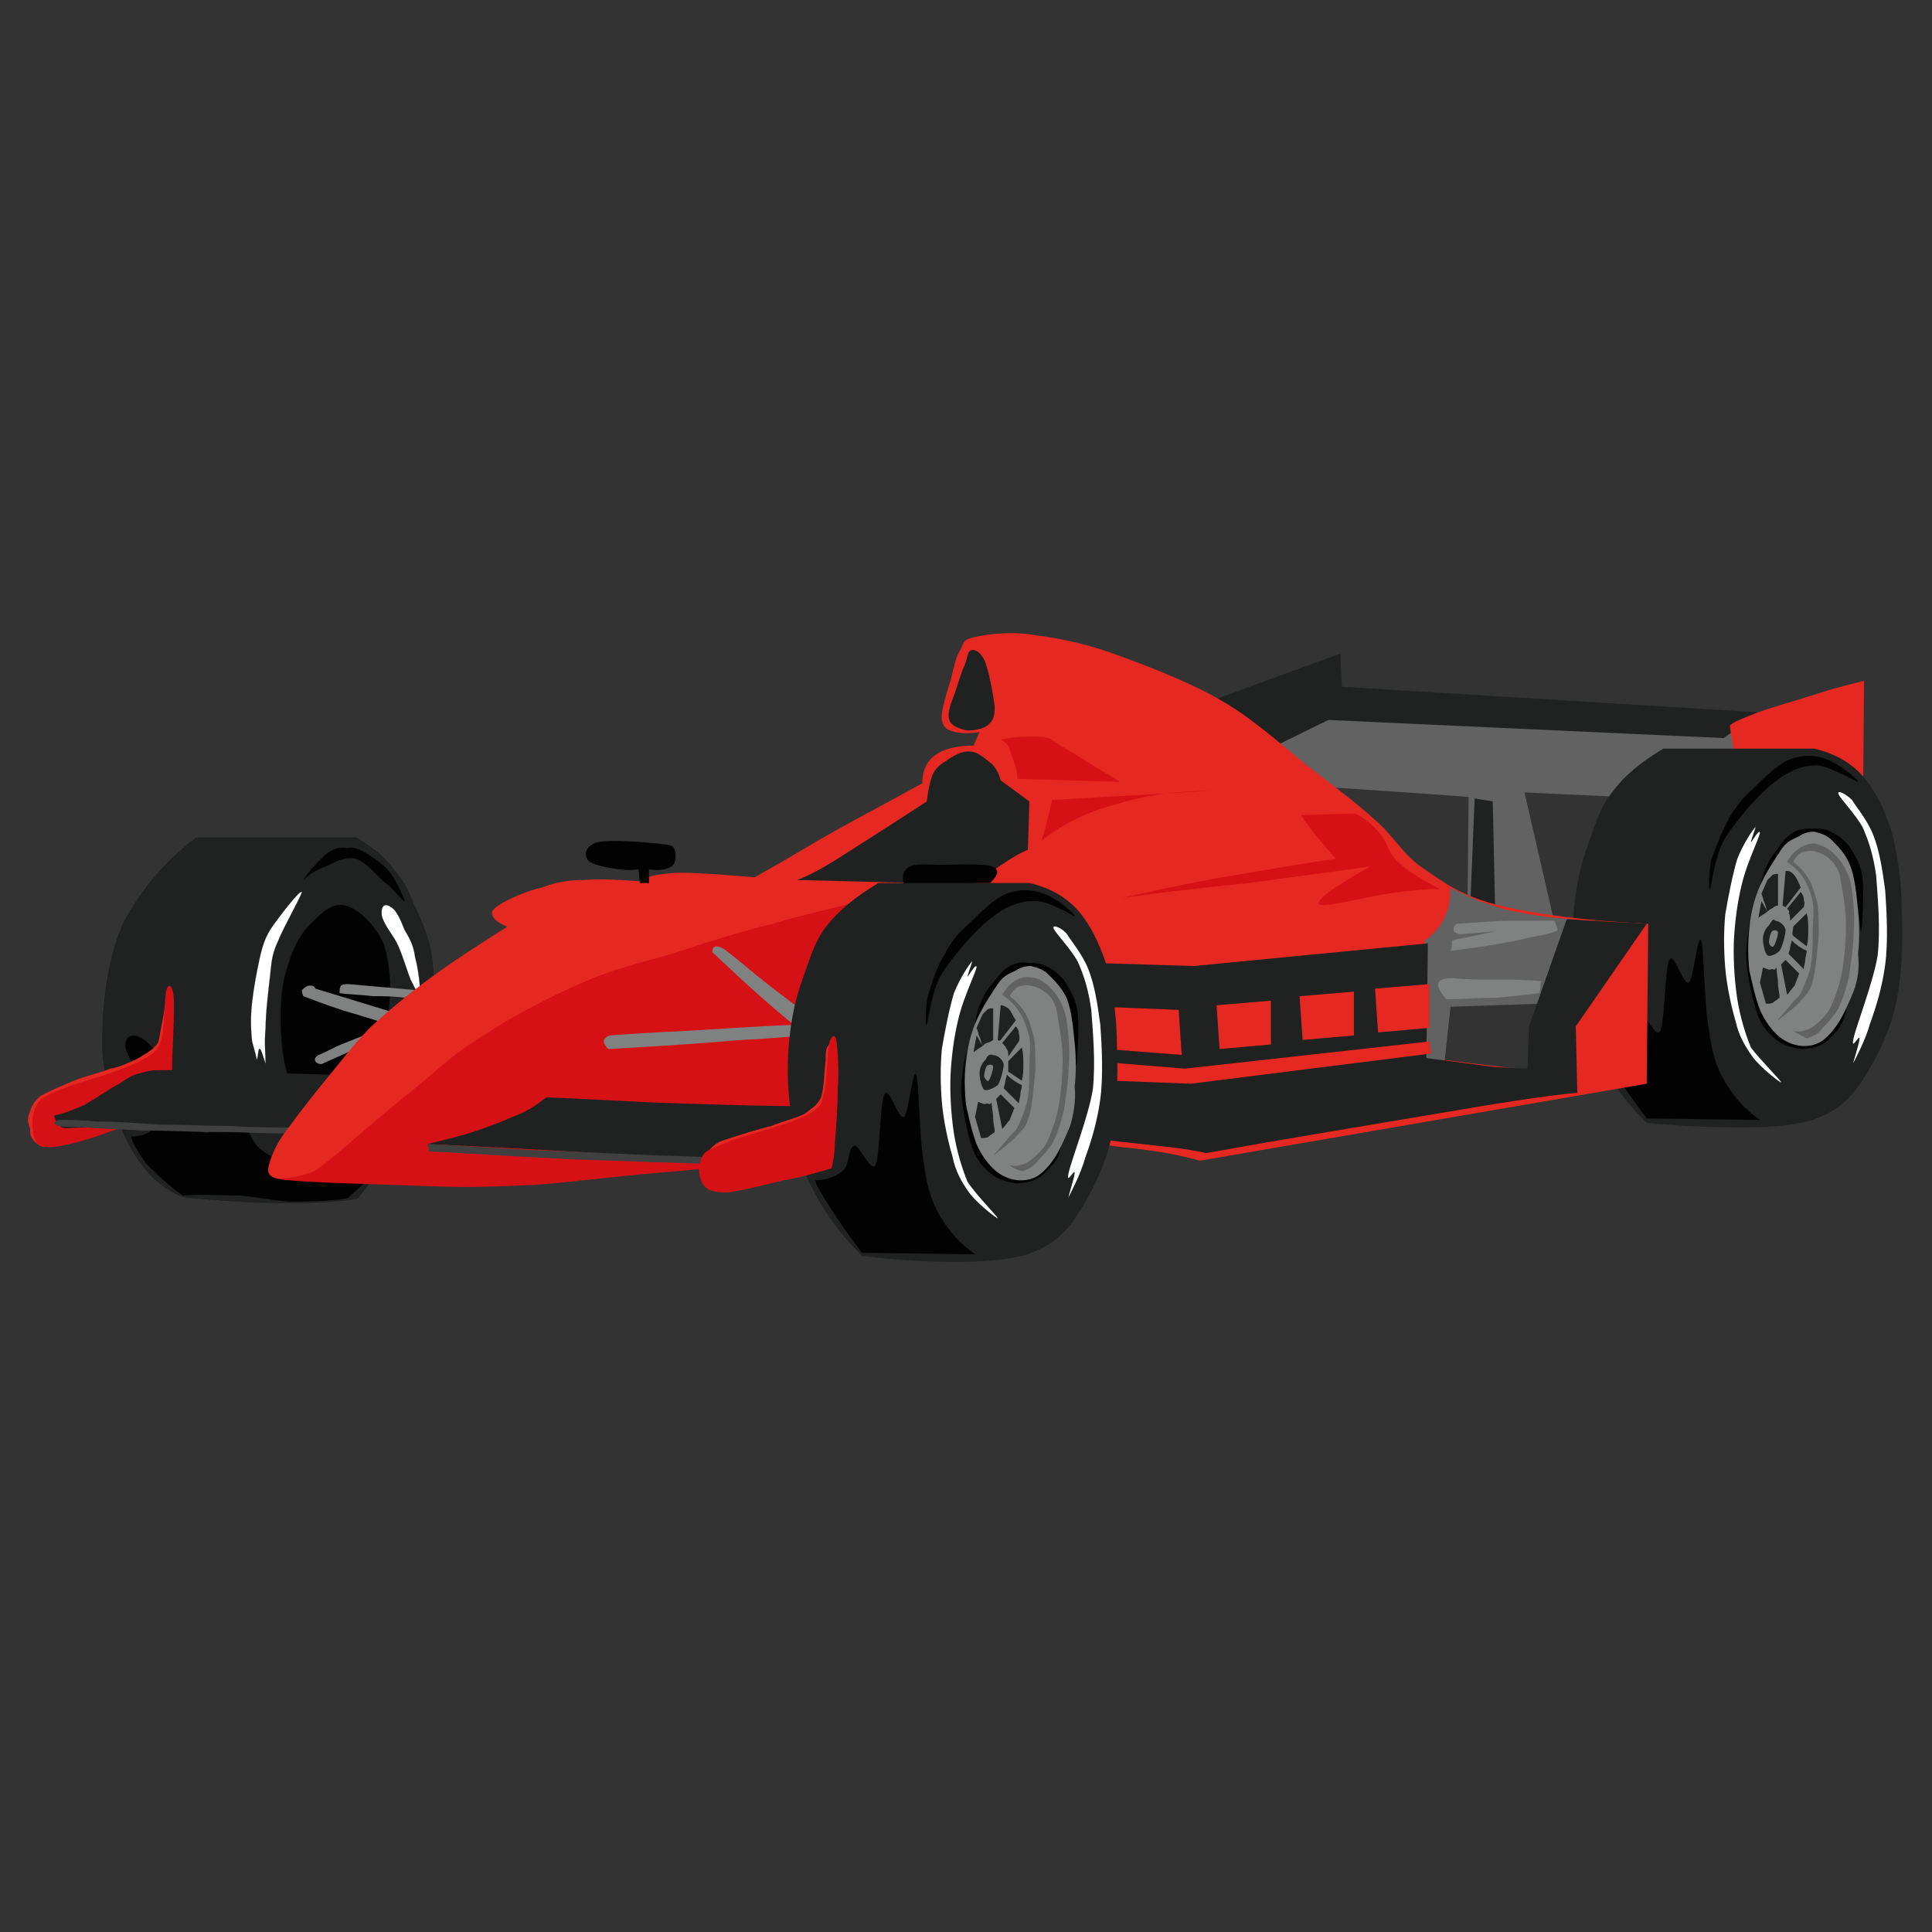 <?xml version="1.0" encoding="utf-8"?>
<!-- Generator: Adobe Illustrator 27.9.0, SVG Export Plug-In . SVG Version: 6.00 Build 0)  -->
<svg version="1.1" id="Capa_1" xmlns="http://www.w3.org/2000/svg" xmlns:xlink="http://www.w3.org/1999/xlink" x="0px" y="0px"
	 viewBox="0 0 128 128" style="enable-background:new 0 0 128 128;" xml:space="preserve">
<rect x="0" y="0" width="128" height="128" fill="#333333" stroke="none"/>
<style type="text/css">
	.st0{fill-rule:evenodd;clip-rule:evenodd;fill:#202121;stroke:#020203;stroke-width:8.711999e-03;stroke-miterlimit:10;}
	.st1{fill-rule:evenodd;clip-rule:evenodd;fill:#FFFFFF;stroke:#020203;stroke-width:8.711999e-03;stroke-miterlimit:10;}
	.st2{fill-rule:evenodd;clip-rule:evenodd;fill:#020203;stroke:#020203;stroke-width:8.711999e-03;stroke-miterlimit:10;}
	.st3{fill-rule:evenodd;clip-rule:evenodd;fill:#808181;}
	.st4{fill-rule:evenodd;clip-rule:evenodd;fill:#E52922;}
	.st5{fill-rule:evenodd;clip-rule:evenodd;fill:#D51116;}
	.st6{fill-rule:evenodd;clip-rule:evenodd;fill:#202121;}
	.st7{fill-rule:evenodd;clip-rule:evenodd;fill:#404040;}
	.st8{fill-rule:evenodd;clip-rule:evenodd;fill:#626262;}
	.st9{fill-rule:evenodd;clip-rule:evenodd;fill:#FFFFFF;}
	.st10{fill-rule:evenodd;clip-rule:evenodd;fill:#020203;}
	.st11{fill-rule:evenodd;clip-rule:evenodd;fill:#E52922;stroke:#020203;stroke-width:8.711999e-03;stroke-miterlimit:10;}
</style>
<g>
	<path class="st0" d="M13,55.5h10.6c1,0.6,1.8,1.2,2.4,2c0.6,0.7,1,1.3,1.4,2.4c0.5,1.1,1.2,2.4,1.3,4.4c0.1,2-0.1,5.1-0.9,7.7
		c-0.8,2.5-2.2,5-4.1,7.4c-1.1,0.2-2.5,0.3-4.5,0.3c-2,0-4.3-0.1-7.1-0.4c-1-0.4-1.9-1.1-2.6-2c-0.7-0.9-1.3-2-1.8-3.5
		c-0.5-1.5-1-3.2-0.9-5.3c0-2.2,0.4-5.2,1.4-7.4C9.4,58.9,10.9,57.1,13,55.5L13,55.5z"/>
	<path class="st1" d="M16.7,69c-0.1-0.9-0.1-1.7,0-2.6c0.1-0.9,0.3-2,0.5-2.9c0.2-0.9,0.4-1.5,0.9-2.2c0.5-0.7,1.8-2.4,1.9-2.2
		c0,0.2-1.2,2.3-1.6,3.3c-0.4,0.9-0.4,1.3-0.5,2.2c-0.1,0.9-0.3,2.5-0.3,3.5c-0.1,1,0,1.8,0,2.4c-0.2-0.6-0.3-1-0.4-1
		c-0.1-0.1-0.1,0.7-0.2,0.7C17,70.1,16.9,69.7,16.7,69L16.7,69z"/>
	<path class="st1" d="M25.9,60.1c0.4,0.2,0.7,1,0.9,1.5c0.3,0.5,0.6,1,0.7,1.8c0.2,0.7,0.4,2.2,0.3,2.5c0,0.2-0.3-0.4-0.6-1
		c-0.2-0.5-0.5-1.5-0.8-2.2c-0.3-0.7-0.9-1.3-1.1-2C25.2,60,25.5,59.8,25.9,60.1L25.9,60.1z"/>
	<path class="st2" d="M20.7,61.1c-0.7,0.6-1.3,1.7-1.6,2.8c-0.4,1.1-0.5,2.2-0.5,3.5c0,1.3,0.1,2.8,0.5,3.9c0.4,1.1,0.9,2.1,1.7,2.3
		c0.8,0.2,2.1,0.2,2.9-0.9c0.8-1.1,1.7-3.8,2-5.5c0.3-1.7,0.1-3.5-0.3-4.7c-0.5-1.2-1.7-2.3-2.5-2.5C22,59.8,21.4,60.4,20.7,61.1
		L20.7,61.1z"/>
	<path class="st2" d="M8.7,75.3c0.1,0.5,0.5,1.1,1,1.8c0.6,0.6,1.3,1.3,2.4,2.1c1.4-0.1,2.6,0,3.8,0c1.1,0.1,2,0.3,3.2,0.4
		c1.2,0,2.5,0,3.9-0.2c1.3-1.1,2-1.9,2.2-2.5c0.2-0.7-0.1-1.2-0.9-1.2c-0.8,0.1-2.7,1.4-3.9,1.5c-1.2,0.1-2.3-0.4-3.2-1.1
		c-0.9-0.8-1.4-3.4-2-3.6c-0.6-0.2-0.8,3-1.7,2.5c-0.9-0.6-2.7-4.9-3.6-5.8c-0.9-0.9-1.6-0.7-1.6,0.1c0.1,0.8,1.9,3.5,2,4.5
		C10.5,74.7,9.9,75.3,8.7,75.3L8.7,75.3z"/>
	<path class="st2" d="M20.1,58.3c0.4-0.4,0.9-0.7,1.5-0.9c0.6-0.3,1.3-0.7,2-0.5c0.7,0.2,1.6,1.4,2.2,1.8c0.5,0.5,1,1.1,1,1
		c0-0.1-0.5-1.3-0.9-1.8c-0.4-0.6-1.2-1.1-1.7-1.4c-0.5-0.3-0.9-0.4-1.2-0.3c-0.4-0.1-0.9,0-1.4,0.4C21.3,56.9,20.7,57.4,20.1,58.3
		L20.1,58.3z"/>
	<path class="st3" d="M26.3,68c-0.8-0.2-1.7-0.5-2.7-0.8c-1.1-0.3-2.2-0.7-3.5-1.2c-0.1-0.2-0.1-0.3-0.1-0.4
		c0.1-0.1,0.3-0.3,0.5-0.3c0.2,0,0.3,0,0.4,0.2l5.9,1.8C26.7,67.5,26.5,67.7,26.3,68L26.3,68z"/>
	<path class="st3" d="M26.8,66.1c-0.7-0.1-1.4-0.1-2.1-0.1c-0.7-0.1-1.5-0.1-2.2-0.2c0-0.2,0-0.4,0.1-0.5c0.1-0.1,0.3-0.1,0.5-0.1
		l4.5,0.4C27.4,65.8,27.1,65.9,26.8,66.1L26.8,66.1z"/>
	<path class="st3" d="M24.1,68.6c-0.5,0.2-1,0.4-1.5,0.6c-0.5,0.2-1,0.5-1.5,0.7c-0.2,0.1-0.3,0.3-0.2,0.4c0,0.1,0.2,0.2,0.4,0.2
		l2.9-1.3C24.2,69,24.1,68.8,24.1,68.6L24.1,68.6z"/>
	<path class="st4" d="M2.9,76c-0.3-0.1-0.6-0.3-0.7-0.5C2,75.3,2,75.1,2,74.8c-0.1-0.3-0.2-0.5-0.1-0.9c0.1-0.3,0.2-0.7,0.5-1
		c0.2-0.3,0.5-0.4,0.9-0.6c0.4-0.2,0.9-0.4,1.6-0.7c0.7-0.3,1.7-0.5,2.4-0.8C8,70.7,8.5,70.4,9,70.2c0.5-0.3,0.9-0.5,1.2-0.8
		c0.3-0.3,0.3-0.3,0.4-0.9c0.1-0.6,0.3-1.4,0.4-2.6l-0.2,3.9L5.7,73C4.8,74,3.9,75,2.9,76L2.9,76z"/>
	<path class="st5" d="M11.3,73.2c0,0,0.1-1.1,0.1-2.3c0-1.2,0.2-4.1,0.1-4.9c-0.1-0.9-0.4-0.8-0.5-0.3c-0.1,0.5-0.1,2.4-0.3,3.1
		c-0.2,0.7-0.3,0.8-0.9,1.2c-0.6,0.4-1.7,0.8-2.5,1.1c-0.9,0.3-2,0.6-2.8,0.9c-0.8,0.3-1.7,0.6-2,1.1c-0.4,0.5-0.4,1.5-0.3,2
		c0.1,0.5,0.2,0.9,1.1,0.9c0.8,0,2.6-0.5,3.9-1C8.5,74.6,11.3,73.2,11.3,73.2L11.3,73.2z"/>
	<path class="st6" d="M3.6,73.9c0.6-0.1,1.3-0.4,2-0.7c0.7-0.4,1.7-1.1,2.3-1.4c0.6-0.4,0.9-0.6,1.4-0.7c0.4-0.1,0.5-0.2,1.4-0.2
		c0.8,0,2.2,0,3.4,0c1.3,0,2.5,0.1,4,0.2c1.4,0,2.8,0.1,4.3,0.1l-3.3,3.8c-1.6,0-3.3,0-5.2,0c-1.9-0.1-4.5-0.2-5.9-0.2
		c-1.4-0.1-2-0.1-2.6-0.1s-1.1,0.1-1.3,0C3.8,74.4,3.6,74.2,3.6,73.9L3.6,73.9z"/>
	<path class="st7" d="M19.4,74.7c-1.2,0-2.6,0-4.1-0.1c-1.5,0-3.3-0.1-4.8-0.1c-1.5-0.1-3-0.2-4.1-0.2c-1.1-0.1-1.7-0.1-2.1-0.1
		c-0.5,0-0.5,0-0.6,0.1c-0.1,0-0.2,0.2,0.2,0.3c0.3,0.1,0.9,0,1.9,0.1c1,0.1,2.2,0.1,3.7,0.2c1.5,0,3.4,0.1,5,0.1
		c1.6,0,3.1,0.1,4.6,0.1C19.2,75,19.3,74.9,19.4,74.7L19.4,74.7z"/>
	<path class="st5" d="M57.5,59.4l-1.9,17.3c-4.7,0.4-8.7,0.7-12,1c-3.4,0.3-5.6,0.6-8.1,0.8c-2.5,0.1-4.2,0.2-6.7,0.1
		c-2.5-0.1-6.4-0.2-8.2-0.3c-1.8-0.1-2.5-0.2-2.3-0.3c2.9-3,6.2-5.7,10-8.2c3.8-2.5,8.5-5,12.8-6.6c4.3-1.7,10-2.6,12.8-3.3
		C56.5,59.3,57.7,59.1,57.5,59.4L57.5,59.4z"/>
	<path class="st4" d="M62.1,58.5c-1.9,0.4-3.7,0.8-5.5,1.3c-1.9,0.5-3.4,0.8-5.4,1.4c-2.1,0.5-4.6,1.3-6.7,2c-2.1,0.6-3.9,1-5.9,1.9
		c-2.1,0.9-4.6,2.2-6.4,3.4c-1.9,1.1-3,2.2-4.7,3.6c-1.8,1.4-4.4,3.7-5.6,4.7c-1.2,0.9-1,0.8-1.7,1c-0.6,0.2-1.7,0.4-2.1,0.2
		c-0.4-0.2-0.4-0.5-0.2-1.1c0.2-0.6,0.5-1.3,1.3-2.3c0.7-1,2-2.6,2.9-3.7c0.9-1.1,1.5-1.9,2.5-2.9c1.1-1,2.4-2.1,3.9-3.2
		c1.5-1.1,3.2-2.2,5.1-3.4c-0.7-0.3-1-0.6-1-0.9c0-0.3,0.4-0.5,0.9-0.8c0.6-0.3,1.5-0.7,2.4-0.9c0.8-0.3,1.6-0.5,2.8-0.5
		c1.1-0.1,2.4,0,3.9,0.1c0.2-0.3,0.6-0.4,1.4-0.5c0.7-0.1,1.4-0.1,3.1,0c1.7,0.1,4.5,0.4,7.1,0.5C56.4,58.5,59.1,58.5,62.1,58.5
		L62.1,58.5z"/>
	<path class="st3" d="M47.2,63.1c0.9,0.8,1.7,1.6,2.6,2.4c0.9,0.8,1.8,1.6,2.8,2.4c-2.8,0.1-5.2,0.3-7.2,0.4c-2.1,0.1-3.7,0.2-5,0.3
		c-0.3,0.1-0.4,0.3-0.4,0.4c0,0.1,0.1,0.3,0.3,0.5c3.7-0.2,6.5-0.4,8.8-0.6c2.3-0.1,3.8-0.3,4.6-0.3l0.2-1.1
		c-1.2-0.9-2.3-1.7-3.3-2.5c-1-0.8-1.8-1.5-2.6-2.1c-0.3-0.2-0.5-0.2-0.6-0.2C47.2,62.8,47.2,62.9,47.2,63.1L47.2,63.1z"/>
	<path class="st8" d="M75.8,48.2l12.8-4.8l0.1,2.3l27.6,1.7l7.1-2.1l-0.1,10.9c-0.2-1.4-0.6-2.5-1.2-3.4c-0.6-0.9-1.1-1.5-2.4-1.9
		c-1.3-0.4-3-0.5-5.2-0.4l-7.1,2.3l-6.4-0.3l2.3,10l-6.1-0.1l0.1-9.6c-3.9-0.3-7.2-0.5-10.1-0.7c-2.9-0.2-5.2-0.3-7.1-0.3
		C78.7,50.6,77.3,49.4,75.8,48.2L75.8,48.2z"/>
	<path class="st6" d="M88.8,43.3l0.1,2.2l27.7,1.7l-2.4,1.7L88,47.7l-6.3,3.1l-4.1-3.4L88.8,43.3L88.8,43.3z"/>
	<path class="st6" d="M99.1,62.3l-0.2-9.2l-1.2-0.2l-0.4,9.8L99.1,62.3L99.1,62.3z"/>
	<path class="st4" d="M115,50.5l-0.4-2.4c0.1-0.2,0.6-0.4,1.6-0.8c1-0.4,3.2-1,4.4-1.4c1.2-0.4,2.2-0.6,2.9-0.8l-0.1,11.4
		c-0.3-0.7-0.5-1.4-0.9-2.1c-0.3-0.7-0.7-1.5-1.2-2.1c-0.6-0.6-1.2-1-2.3-1.4C118.1,50.6,116.7,50.5,115,50.5L115,50.5z"/>
	<path class="st6" d="M110.2,49.6h10c1.3,0.3,2.4,0.9,3.2,1.8c0.8,0.9,1.4,2.1,1.9,3.6c0.4,1.5,0.7,3.4,0.7,5.4c0.1,2,0,4.6-0.5,6.6
		c-0.5,1.9-1.5,3.7-2.4,5c-0.9,1.2-1.7,1.7-3,2.2c-1.4,0.4-3,0.5-4.8,0.5c-1.8,0-3.9-0.1-6.2-0.3c-1.6-1.6-2.7-3.2-3.5-4.9
		c-0.8-1.7-1.1-3.6-1.3-5.4c-0.2-1.8-0.1-3.5,0.1-4.9c0.2-1.4,0.5-2.4,0.9-3.5c0.4-1.1,0.7-2.2,1.5-3.2
		C107.6,51.4,108.7,50.5,110.2,49.6L110.2,49.6z"/>
	<path class="st9" d="M118,71.7c0,0.1-1.4-1-1.9-1.7c-0.5-0.7-0.9-1.4-1.1-2.3c-0.3-1-0.6-2.4-0.7-3.6c-0.1-1.2-0.1-2.4,0-3.5
		c0.2-1.2,0.5-2.7,0.8-3.7c0.4-1,1-1.9,1.2-2.1c0.1-0.2-0.3,0.9-0.3,1c0,0.1,0.6-1,0.6-0.6c-0.1,0.4-0.8,1.9-1.1,3
		c-0.3,1.1-0.5,2.3-0.6,3.7c-0.1,1.3,0,3,0.2,4.3c0.2,1.2,0.5,2.2,0.9,3.2C116.6,70.2,118,71.6,118,71.7L118,71.7z"/>
	<path class="st9" d="M121.8,52.6c0.1,0.3,1.1,1.3,1.6,2.2c0.4,0.9,0.7,1.8,0.9,3.2c0.1,1.4,0.3,3.5,0.1,5.3
		c-0.3,1.8-1.4,4.6-1.6,5.5c-0.2,0.9,0.4-0.3,0.4,0c0,0.3-0.5,1.8-0.4,1.6c0.1-0.2,0.8-1.5,1.1-2.6c0.4-1.1,0.8-2.4,1-3.9
		c0.2-1.5,0.1-3.5,0-4.9c-0.2-1.5-0.4-2.7-0.8-3.7c-0.4-1-1.1-1.8-1.4-2.3C122.3,52.6,121.7,52.3,121.8,52.6L121.8,52.6z"/>
	<path class="st10" d="M116.6,59.1c0-0.2,0.1-0.9,0.3-1.4c0.2-0.5,0.5-1,0.9-1.5c0.3-0.5,0.7-0.9,1.1-1.1c0.4-0.2,0.8-0.2,1.2-0.2
		c0.4,0,0.8,0,1.2,0.2c0.4,0.2,0.9,0.5,1.3,1.1c0.3,0.5,0.7,1.1,0.8,2c0.1,0.9,0,3.2-0.1,3.5c0,0.3-0.1-0.8-0.2-1.5
		c-0.2-0.7-0.2-2-0.7-2.6c-0.5-0.7-1.5-1.3-2.2-1.3c-0.8-0.1-1.8,0.6-2.3,1.1c-0.5,0.5-0.6,1.3-0.8,1.6
		C116.8,59.3,116.6,59.3,116.6,59.1L116.6,59.1z"/>
	<path class="st10" d="M121.7,68.3c-0.3,0.3-0.6,0.7-1,0.9c-0.4,0.2-0.9,0.3-1.4,0.3c-0.5-0.1-1.1-0.2-1.6-0.6
		c-0.5-0.4-1-0.9-1.3-1.8c-0.3-0.9-0.6-2.3-0.7-3.4c-0.1-1.1,0.3-3,0.4-3.1c0-0.1-0.3,1.3-0.2,2.3c0.1,1,0.4,2.6,0.8,3.6
		c0.4,1,1.1,1.9,1.7,2.4c0.6,0.3,1.5,0.1,2-0.1c0.4-0.1,0.5-0.3,0.8-0.6c0.3-0.3,0.8-1.3,1-1.4c0.2-0.2,0.1,0.3,0,0.6
		C122.1,67.6,122,68,121.7,68.3L121.7,68.3z"/>
	<path class="st3" d="M122.8,65.7c-0.3,0.7-0.6,1.4-0.9,1.9c-0.3,0.5-0.7,1-1.1,1.3c-0.4,0.3-0.8,0.4-1.3,0.4
		c-0.5,0-1.1-0.2-1.6-0.6c-0.5-0.4-1-1.1-1.3-1.8c-0.3-0.8-0.5-1.7-0.7-2.6c-0.1-0.9-0.1-1.9,0-2.8c0.1-1,0.3-1.9,0.7-2.8
		c0.4-0.9,1-1.8,1.4-2.4c0.4-0.6,0.8-0.7,1.2-0.9c0.3-0.2,0.6-0.3,1-0.3c0.4,0.1,0.8,0.2,1.2,0.6c0.4,0.4,0.9,0.9,1.2,1.7
		c0.3,0.8,0.4,1.9,0.5,2.9c0.1,1,0.1,2,0,2.9C123.2,64.1,123.1,64.9,122.8,65.7L122.8,65.7z"/>
	<path class="st8" d="M118.8,68.3c0.4,0.1,0.8,0,1.2-0.2c0.4-0.3,0.8-0.6,1.2-1.2c0.3-0.6,0.6-1.4,0.8-2.3c0.2-1,0.3-2.3,0.3-3.4
		c0-1.1-0.3-2.5-0.4-3.2c-0.2-0.7-0.5-0.9-0.8-1.2c-0.4-0.3-1-0.5-1.4-0.4c-0.4,0-0.7,0.3-0.9,0.7c0.4,0.3,0.7,0.6,1,1.1
		c0.3,0.4,0.4,1,0.6,1.6c0.1,0.6,0.1,1.3,0.1,2.2c-0.1,0.9-0.2,2.3-0.4,3c-0.2,0.7-0.4,0.9-0.8,1.3c-0.4,0.5-1.4,1.2-1.5,1.3
		c-0.1,0,0.6-0.7,0.9-1.1c0.3-0.4,0.5-0.4,0.7-0.9c0.2-0.5,0.5-1.1,0.6-1.8c0.1-0.7,0.1-1.5,0.1-2.1c0-0.7,0.1-1.3,0-1.9
		c-0.1-0.6-0.3-1.1-0.6-1.6c-0.3-0.5-0.7-0.8-1.1-1.1c0.3-0.5,0.6-0.8,1-1c0.3-0.2,0.8-0.3,1.2-0.1c0.4,0.1,0.9,0.5,1.3,1
		c0.4,0.5,0.7,1.2,0.8,2c0.1,0.8,0.2,1.9,0.1,2.9c0,0.9-0.2,2-0.3,2.8c-0.2,0.8-0.4,1.5-0.7,2.1c-0.3,0.6-0.9,1.1-1.2,1.5
		c-0.3,0.3-0.6,0.4-0.9,0.5C119.4,68.6,119.1,68.5,118.8,68.3L118.8,68.3z"/>
	<path class="st6" d="M118.1,60l0.2-2.3c0.2,0,0.3,0,0.5,0.2c0.2,0.2,0.3,0.4,0.5,0.9l-1,1.3C118.1,60,118.1,60,118.1,60L118.1,60z"
		/>
	<path class="st6" d="M118.4,60.2l0.9-1.1c0.1,0.1,0.2,0.3,0.2,0.4c0,0.2,0.1,0.3,0,0.6l-0.9,0.9c0-0.2,0-0.4-0.1-0.5
		C118.6,60.4,118.5,60.3,118.4,60.2L118.4,60.2z"/>
	<path class="st6" d="M118.8,61.4l0.9-0.9c0.1,0.4,0.1,0.7,0.1,1.1c0,0.4,0,0.7-0.1,1.1l-0.9-0.7C118.7,61.9,118.8,61.6,118.8,61.4
		L118.8,61.4z"/>
	<path class="st6" d="M118.7,62.3c0,0.2-0.1,0.3-0.1,0.5c0,0.1-0.1,0.3-0.1,0.4l1,1c0-0.2,0.1-0.4,0.1-0.6c0-0.2,0.1-0.4,0.1-0.6
		C119.3,62.8,119,62.6,118.7,62.3L118.7,62.3z"/>
	<path class="st6" d="M118.3,63.6l0.9,0.9c-0.1,0.3-0.2,0.5-0.3,0.8c-0.2,0.2-0.3,0.4-0.5,0.6l-0.4-2
		C118.1,63.8,118.2,63.7,118.3,63.6L118.3,63.6z"/>
	<path class="st6" d="M117.7,64.1c0,0.4,0.1,0.7,0.1,1.1c0,0.3,0.1,0.6,0.1,0.9c-0.1,0.1-0.3,0.2-0.4,0.3c-0.1,0.1-0.3,0.1-0.5,0.1
		l-0.4-1.4l0.2-1c0.3,0.1,0.4,0.2,0.6,0.1C117.6,64.3,117.6,64.2,117.7,64.1L117.7,64.1z"/>
	<path class="st6" d="M117.8,60l0-2.1c-0.1,0-0.3,0-0.4,0.1c-0.1,0.1-0.2,0.2-0.3,0.3l-0.4,0.9c0.1,0.2,0.1,0.4,0.2,0.6
		c0.1,0.2,0.1,0.4,0.2,0.6c0.1-0.1,0.2-0.2,0.3-0.2C117.6,60,117.7,60,117.8,60L117.8,60z"/>
	<path class="st6" d="M117.1,60.4l-0.4-0.7l-0.2,1.1L117.1,60.4L117.1,60.4z"/>
	<path class="st6" d="M117.2,61.3c-0.2,0.2-0.4,0.5-0.4,0.9c0,0.3,0.1,0.9,0.3,1.1c0.2,0.1,0.6-0.1,0.8-0.3c0.2-0.3,0.4-1.1,0.4-1.4
		c-0.1-0.4-0.5-0.6-0.7-0.6C117.5,60.8,117.4,61,117.2,61.3z"/>
	<path class="st3" d="M117.4,61.7c-0.1,0.1-0.2,0.5-0.2,0.7c0,0.2,0.2,0.4,0.3,0.3c0.1-0.1,0.3-0.7,0.3-0.9
		C117.8,61.6,117.5,61.6,117.4,61.7L117.4,61.7z"/>
	<path class="st10" d="M106,69.3c0.1,0.4,0.5,1,1,1.8c0.5,0.8,1.2,1.8,2.1,3l7.5,0.1c-1-0.7-1.7-1.5-2.3-2.5c-0.6-1-0.9-2-1.1-3.6
		c-0.3-1.6-0.3-5.3-0.5-5.8c-0.2-0.5-0.5,2.5-0.8,2.8c-0.4,0.2-1-2.1-1.3-1.5c-0.3,0.5-0.3,4.1-0.6,4.7c-0.3,0.6-1.1-1.4-1.4-1.3
		c-0.4,0.1-0.3,1.2-0.7,1.6C107.4,69,106.8,69.2,106,69.3L106,69.3z"/>
	<path class="st10" d="M114.5,54.3c0.4-0.7,0.9-1.4,1.6-2c0.7-0.7,1.7-1.7,2.5-2c0.8-0.3,1.7-0.3,2.4,0c0.7,0.2,2.2,1.4,2.1,1.5
		c-0.1,0-1.8-1-2.7-1.1c-0.9,0-1.8,0.3-2.8,1.1c-1.1,0.8-2.5,2.5-3.3,3.7c-0.7,1.2-0.9,3.1-1,3.4c-0.1,0.2-0.1-1.3,0.1-2
		C113.7,56,114.1,55.1,114.5,54.3L114.5,54.3z"/>
	<path class="st4" d="M49,58.7c1-0.6,2.5-1.4,4.5-2.6c2-1.2,4.5-2.5,7.6-4.2c0-0.8,0.3-1.5,0.9-1.9c0.6-0.4,1.4-0.6,2.5-0.6l0.4-0.9
		c-0.6,0.1-1.2,0.1-1.6,0c-0.4-0.1-0.8-0.2-0.9-0.8c-0.1-0.6,0.4-2,0.6-2.7c0.2-0.8,0.3-1.4,0.6-1.9c0.3-0.5,0.1-0.7,1-0.9
		c0.9-0.2,2.5-0.4,4.1-0.1c1.6,0.2,3.5,0.6,5.6,1.4c2.2,0.8,5,1.9,7.1,3.2c2.1,1.3,4,3.1,5.7,4.4c1.7,1.3,3,2.3,4.2,3.4
		c1.2,1.1,1.7,2.2,3.1,3.1c1.3,0.9,2.5,1.8,5,2.4c2.5,0.6,5.7,1,9.8,1.2l-0.1,10.6l-29.6,5.1c-1.4-0.4-3.1-0.7-5.2-0.9
		c-2.1-0.3-4.6-0.5-7.5-0.7L66.4,59c-4.7-0.1-8.4-0.2-11.3-0.2C52.2,58.8,50.1,58.7,49,58.7L49,58.7z M101.3,70.9l0.2-3.2l0.7-1.9
		l-6.6,0.6l-0.1,3.8L101.3,70.9L101.3,70.9z"/>
	<path class="st6" d="M52.8,58.3c0.6-0.2,1.6-0.7,3-1.6c1.4-0.9,3.3-2.1,5.6-3.6c0.1-0.8,0.2-1.3,0.4-1.8c0.2-0.4,0.4-0.6,0.9-0.9
		c0.4-0.3,1.1-0.7,1.6-0.6c0.5,0,1,0.5,1.4,0.8c0.3,0.3,0.5,0.7,0.6,1.1l1.9,1.4l-0.1,3.2c-0.5,0.2-1,0.5-1.6,0.9
		c-0.6,0.4-1.3,0.9-2,1.4C60.6,58.5,56.7,58.4,52.8,58.3L52.8,58.3z"/>
	<path class="st6" d="M63.3,45.8c0.2-0.6,0.4-1.3,0.6-1.7c0.2-0.5,0.2-0.9,0.4-1c0.2-0.1,0.6,0,0.9,0.6c0.3,0.6,0.6,2.3,0.7,3.1
		c0,0.7-0.1,0.9-0.4,1.2c-0.3,0.3-1,0.4-1.4,0.4c-0.5-0.1-1.1-0.3-1.2-0.7C62.7,47.2,63.1,46.4,63.3,45.8L63.3,45.8z"/>
	<path class="st5" d="M66.3,49c0.9-0.2,1.7-0.2,2.3-0.2c0.6,0,1,0.1,1.2,0.3l4.4,2.7l-6.8-0.2c0-0.6-0.2-1.1-0.4-1.6
		C66.9,49.5,66.7,49.2,66.3,49L66.3,49z"/>
	<path class="st5" d="M69.7,53l10.5-0.6c-2.4,0-4.4,0.3-6.3,0.9c-1.9,0.5-3.5,1.3-4.9,2.4C69.3,54.8,69.5,53.9,69.7,53L69.7,53z"/>
	<path class="st5" d="M74.3,59.5c2.6-0.6,5-1.1,7.4-1.5c2.4-0.4,4.6-0.8,6.8-1.1c-0.4-0.5-0.8-0.9-1.2-1.4c-0.4-0.5-0.8-1-1.1-1.5
		l3.6-0.1c0.6,0.3,1.1,0.7,1.6,1.3c0.5,0.5,0.5,1.2,1.2,1.9c0.7,0.6,1.6,1.2,2.8,1.8c-0.9,0-2.1,0.1-3.4,0.3c-1.4,0.2-4.4,1-4.6,0.7
		c-0.2-0.3,0.9-1.1,3.4-2.5c-2.7,0.4-5.3,0.7-8,1.1C79.8,58.8,77.1,59.1,74.3,59.5L74.3,59.5z"/>
	<path class="st8" d="M95.7,70.4l0.4-3.7l5.9-0.2l2.1-5.6c-1.5-0.1-2.7-0.3-3.7-0.5c-1.1-0.2-1.7-0.5-2.4-0.7
		c-0.7-0.3-1.4-0.6-1.9-0.9c0,0.8-0.1,1.4-0.4,2c-0.3,0.6-0.7,1.1-1.3,1.5l-0.1,7.9C94.8,70.2,95.2,70.3,95.7,70.4L95.7,70.4z"/>
	<path class="st3" d="M96.1,63c2.4-0.3,4.1-0.6,5.3-0.9c1.2-0.2,1.8-0.4,1.8-0.5L103,61c-0.7,0-1.5,0-2.6,0c-1.1,0-2.4,0.1-3.9,0.2
		c-0.2,0.2-0.2,0.3-0.2,0.4c0,0.1,0.1,0.2,0.4,0.3l2.4-0.2l-2.9,0.6C96.2,62.5,96.2,62.8,96.1,63L96.1,63z"/>
	<path class="st3" d="M96.3,64.8c0.8,0.1,1.7,0.1,2.7,0.1c1,0,2,0,3.1,0.1l-0.1,0.8c-0.8,0.1-1.8,0.2-2.8,0.3c-1,0-2.2,0.1-3.4,0.1
		c-0.4-0.5-0.6-0.9-0.5-1.1C95.4,64.9,95.7,64.8,96.3,64.8L96.3,64.8z"/>
	<path class="st6" d="M69.1,63.7l10,0.3l15.5-1.5l-0.1,7.6l4.6,0.6l2.1,0.1l0.1-2.8l2.5-7.1c0.5,0,1.1,0.1,2,0.1
		c0.9,0.1,2,0.1,3.3,0.2l-4.7,6.8l0.1,4.4c-2.2,0.2-5.3,0.7-9.4,1.4c-4.1,0.7-9.1,1.5-15.2,2.6c-0.3-0.1-1.4-0.3-3.3-0.5
		c-1.9-0.2-4.5-0.5-7.9-0.9C68.8,71.3,69,67.5,69.1,63.7L69.1,63.7z"/>
	<path class="st10" d="M43,58.5v-0.9c0.7,0.1,1.2,0,1.5-0.2c0.3-0.2,0.3-0.8,0.2-1.1c-0.1-0.3-0.2-0.3-1-0.4
		c-0.9-0.1-3.3-0.3-4.1-0.1c-0.8,0.2-0.9,0.8-0.7,1.1c0.1,0.3,0.9,0.5,1.5,0.6c0.6,0.1,1.2,0.2,1.9,0.1l0.1,0.9H43L43,58.5z"/>
	<path class="st2" d="M59.9,58.6c-0.2-0.6,0-1,0.4-1.2c0.4-0.2,1.1-0.1,2.1-0.1c0.9,0,2.7-0.1,3.3,0.1c0.5,0.2,0.5,0.5-0.1,1.1
		C63.6,58.5,61.7,58.6,59.9,58.6L59.9,58.6z"/>
	<path class="st4" d="M91.1,65.5l0.2,2.9l3.4-0.3v-2.9L91.1,65.5L91.1,65.5z"/>
	<path class="st11" d="M78.1,66.9l-5-0.2l0.1,2.8l5.1,0.4L78.1,66.9L78.1,66.9z"/>
	<path class="st4" d="M73.6,70.4l4.9,0.4l16.2-1.8l0.1,0.8l-15.9,2l-5.2-0.2L73.6,70.4L73.6,70.4z"/>
	<path class="st6" d="M58.2,58.5h10c1.3,0.3,2.4,0.9,3.2,1.8c0.8,0.9,1.4,2.1,1.9,3.6c0.4,1.5,0.7,3.4,0.7,5.4c0.1,2,0,4.6-0.5,6.6
		c-0.5,1.9-1.5,3.7-2.4,5c-0.9,1.2-1.7,1.7-3,2.2c-1.4,0.4-3,0.5-4.8,0.5c-1.8,0-3.9-0.1-6.2-0.4c-1.6-1.6-2.7-3.2-3.5-4.9
		c-0.8-1.7-1.1-3.6-1.3-5.4c-0.2-1.8-0.1-3.5,0.1-4.9c0.2-1.4,0.5-2.4,0.9-3.5c0.4-1.1,0.7-2.2,1.5-3.2
		C55.6,60.3,56.7,59.4,58.2,58.5L58.2,58.5z"/>
	<path class="st9" d="M66.1,80.7c0,0.1-1.4-1-1.9-1.7c-0.5-0.7-0.9-1.4-1.1-2.4c-0.3-1-0.6-2.4-0.7-3.6c-0.1-1.2-0.1-2.4,0-3.5
		c0.2-1.2,0.5-2.7,0.8-3.7c0.4-1,1-1.9,1.2-2.1c0.1-0.2-0.3,0.9-0.3,1c0,0.1,0.6-1,0.6-0.6c-0.1,0.4-0.8,1.9-1.1,3
		c-0.3,1.1-0.5,2.3-0.6,3.7c-0.1,1.3,0,3,0.2,4.3c0.2,1.2,0.5,2.2,0.9,3.2C64.7,79.2,66,80.5,66.1,80.7L66.1,80.7z"/>
	<path class="st9" d="M69.8,61.5c0.1,0.3,1.1,1.3,1.6,2.2c0.4,0.9,0.7,1.8,0.9,3.2c0.1,1.4,0.3,3.5,0.1,5.3
		c-0.3,1.8-1.4,4.6-1.6,5.5c-0.2,0.9,0.4-0.3,0.4,0c0,0.3-0.5,1.8-0.4,1.6c0.1-0.2,0.8-1.5,1.1-2.6c0.4-1.1,0.8-2.4,1-3.9
		c0.2-1.5,0.1-3.5,0-4.9c-0.2-1.5-0.4-2.7-0.8-3.7c-0.4-1-1.1-1.8-1.4-2.3C70.4,61.5,69.7,61.2,69.8,61.5L69.8,61.5z"/>
	<path class="st10" d="M64.6,68c0-0.3,0.1-0.9,0.3-1.4c0.2-0.5,0.5-1.1,0.9-1.5c0.3-0.4,0.7-0.9,1.1-1.1c0.4-0.2,0.8-0.3,1.2-0.2
		c0.4,0,0.8,0,1.2,0.2c0.4,0.2,0.9,0.5,1.3,1.1c0.3,0.5,0.7,1.1,0.8,2c0.1,0.9,0,3.2-0.1,3.5c0,0.3-0.1-0.8-0.2-1.5
		c-0.2-0.7-0.2-2-0.7-2.6c-0.5-0.7-1.5-1.3-2.2-1.3c-0.8-0.1-1.8,0.6-2.3,1.1c-0.5,0.4-0.6,1.3-0.8,1.6C64.8,68.2,64.6,68.2,64.6,68
		L64.6,68z"/>
	<path class="st10" d="M69.7,77.2c-0.3,0.3-0.6,0.7-1,0.9c-0.4,0.2-0.9,0.3-1.4,0.3c-0.5-0.1-1.1-0.2-1.6-0.6
		c-0.5-0.4-1-0.9-1.3-1.8c-0.3-0.9-0.6-2.3-0.7-3.4c-0.1-1.1,0.3-3,0.4-3.1c0-0.1-0.3,1.3-0.2,2.3c0.1,0.9,0.4,2.6,0.8,3.6
		c0.4,1,1.1,2,1.7,2.4c0.6,0.3,1.5,0,2-0.1c0.4-0.1,0.5-0.3,0.8-0.6c0.3-0.3,0.8-1.3,1-1.4c0.2-0.2,0.1,0.3,0,0.6
		C70.2,76.5,70,76.9,69.7,77.2L69.7,77.2z"/>
	<path class="st3" d="M70.9,74.6c-0.3,0.7-0.6,1.4-0.9,1.9c-0.3,0.5-0.7,1-1.1,1.3c-0.4,0.3-0.8,0.4-1.3,0.4c-0.5,0-1.1-0.2-1.6-0.6
		c-0.5-0.4-1-1.1-1.3-1.8c-0.3-0.8-0.5-1.7-0.7-2.6c-0.1-0.9-0.1-1.9,0-2.8c0.1-1,0.3-1.9,0.7-2.8c0.4-0.9,1-1.8,1.4-2.4
		c0.4-0.6,0.8-0.7,1.2-0.9c0.3-0.2,0.6-0.3,1-0.3c0.4,0.1,0.8,0.2,1.2,0.6c0.4,0.4,0.9,0.9,1.2,1.6c0.3,0.8,0.4,1.9,0.5,2.9
		c0.1,1,0.1,2,0,2.9C71.3,73,71.1,73.9,70.9,74.6L70.9,74.6z"/>
	<path class="st8" d="M66.9,77.2c0.4,0.1,0.8,0,1.2-0.2c0.4-0.3,0.8-0.6,1.2-1.2c0.3-0.6,0.6-1.4,0.8-2.3c0.2-1,0.3-2.3,0.3-3.4
		c0-1.1-0.3-2.5-0.4-3.2c-0.2-0.7-0.5-1-0.8-1.2c-0.4-0.3-1-0.5-1.4-0.4c-0.4,0-0.7,0.3-0.9,0.7c0.4,0.3,0.7,0.6,1,1.1
		c0.3,0.4,0.4,1,0.6,1.6c0.1,0.6,0.1,1.3,0.1,2.2c-0.1,0.9-0.2,2.3-0.4,3c-0.2,0.7-0.4,0.9-0.8,1.3c-0.4,0.5-1.4,1.2-1.5,1.3
		c-0.1,0,0.6-0.7,0.9-1.1c0.3-0.4,0.5-0.4,0.7-0.9c0.2-0.5,0.5-1.1,0.6-1.8c0.1-0.7,0.1-1.4,0.1-2.1c0-0.7,0.1-1.3,0-1.9
		C68,68,67.8,67.4,67.5,67c-0.3-0.5-0.7-0.8-1.1-1.1c0.3-0.5,0.6-0.8,1-1c0.3-0.2,0.8-0.2,1.2-0.1c0.4,0.1,0.9,0.5,1.3,1
		c0.4,0.5,0.7,1.2,0.8,2c0.1,0.8,0.2,1.9,0.1,2.9c0,0.9-0.2,2-0.3,2.8c-0.2,0.8-0.4,1.5-0.7,2.1c-0.3,0.6-0.9,1.1-1.2,1.5
		c-0.3,0.3-0.6,0.4-0.9,0.5C67.4,77.5,67.1,77.4,66.9,77.2L66.9,77.2z"/>
	<path class="st6" d="M66.1,68.9l0.2-2.3c0.2,0,0.3,0.1,0.5,0.2c0.2,0.2,0.3,0.5,0.5,0.8l-1,1.3C66.2,69,66.1,68.9,66.1,68.9
		L66.1,68.9z"/>
	<path class="st6" d="M66.4,69.1l0.9-1.1c0.1,0.1,0.2,0.3,0.2,0.4c0,0.2,0.1,0.3,0,0.6L66.8,70c0-0.2,0-0.4-0.1-0.5
		C66.6,69.3,66.5,69.2,66.4,69.1L66.4,69.1z"/>
	<path class="st6" d="M66.8,70.3l0.9-0.9c0.1,0.4,0.1,0.7,0.1,1.1c0,0.4,0,0.7-0.1,1.1L66.8,71C66.8,70.8,66.8,70.6,66.8,70.3
		L66.8,70.3z"/>
	<path class="st6" d="M66.7,71.2c0,0.2-0.1,0.3-0.1,0.5c0,0.1-0.1,0.3-0.1,0.4l1,1c0-0.2,0.1-0.4,0.1-0.6c0-0.2,0.1-0.4,0.1-0.6
		C67.3,71.7,67,71.5,66.7,71.2L66.7,71.2z"/>
	<path class="st6" d="M66.3,72.5l0.9,0.9c-0.1,0.3-0.2,0.5-0.3,0.8c-0.2,0.2-0.3,0.4-0.5,0.6l-0.4-2C66.1,72.7,66.2,72.6,66.3,72.5
		L66.3,72.5z"/>
	<path class="st6" d="M65.7,73c0,0.4,0.1,0.7,0.1,1.1c0,0.3,0.1,0.6,0.1,0.9c-0.1,0.1-0.3,0.2-0.4,0.3c-0.1,0.1-0.3,0.1-0.5,0.1
		L64.6,74l0.2-1c0.3,0.1,0.4,0.2,0.6,0.1C65.6,73.2,65.7,73.1,65.7,73L65.7,73z"/>
	<path class="st6" d="M65.8,68.9l0-2.1c-0.1,0-0.3,0-0.4,0.1c-0.1,0.1-0.2,0.2-0.3,0.3l-0.4,0.9c0.1,0.2,0.1,0.4,0.2,0.6
		c0.1,0.2,0.1,0.4,0.2,0.6c0.1-0.1,0.2-0.2,0.3-0.2C65.7,69,65.8,68.9,65.8,68.9L65.8,68.9z"/>
	<path class="st6" d="M65.1,69.3l-0.4-0.7l-0.2,1.1L65.1,69.3L65.1,69.3z"/>
	<path class="st6" d="M65.3,70.2c-0.2,0.2-0.4,0.5-0.4,0.9c0,0.3,0.1,0.9,0.3,1.1c0.2,0.1,0.6-0.1,0.9-0.3c0.2-0.3,0.4-1.1,0.4-1.4
		c-0.1-0.4-0.5-0.6-0.7-0.6C65.5,69.8,65.4,70,65.3,70.2L65.3,70.2z"/>
	<path class="st3" d="M65.4,70.6c-0.1,0.1-0.2,0.5-0.2,0.7c0,0.1,0.2,0.4,0.3,0.3c0.1-0.1,0.3-0.7,0.3-0.9
		C65.8,70.5,65.6,70.5,65.4,70.6L65.4,70.6z"/>
	<path class="st10" d="M54,78.2c0.1,0.4,0.5,1,1,1.8c0.5,0.8,1.2,1.8,2.1,3l7.5,0.1c-1-0.7-1.7-1.5-2.3-2.5c-0.6-1-0.9-2-1.1-3.6
		c-0.3-1.6-0.3-5.3-0.5-5.8c-0.2-0.5-0.5,2.5-0.8,2.8c-0.4,0.2-1-2.1-1.3-1.5c-0.3,0.5-0.3,4.1-0.6,4.7c-0.3,0.5-1.1-1.4-1.4-1.3
		c-0.4,0.1-0.3,1.2-0.7,1.6C55.5,77.9,54.8,78.2,54,78.2L54,78.2z"/>
	<path class="st10" d="M62.6,63.2c0.4-0.8,0.9-1.4,1.6-2c0.7-0.7,1.7-1.7,2.5-2c0.9-0.3,1.6-0.3,2.4,0c0.8,0.2,2.2,1.4,2.1,1.5
		c-0.1,0-1.8-1.1-2.7-1c-0.9,0-1.8,0.3-2.8,1.1c-1.1,0.8-2.5,2.5-3.3,3.7c-0.7,1.2-0.9,3.1-1,3.4c-0.1,0.2-0.1-1.3,0.1-2
		C61.8,64.9,62.1,64,62.6,63.2L62.6,63.2z"/>
	<path class="st6" d="M36.2,72.7c2.7,0.1,5.6,0.3,8.7,0.4c3.1,0.1,6.3,0.2,9.8,0.2L54.2,75l-6.9,1.8c-2-0.1-4.5-0.2-7.7-0.4
		c-3.2-0.2-6.9-0.4-11.3-0.6c0.8-0.2,1.7-0.4,2.7-0.7c1-0.3,2.3-0.8,3.2-1.2C35,73.6,35.7,73.1,36.2,72.7L36.2,72.7z"/>
	<path class="st7" d="M28.3,75.8c2.5,0.1,4.8,0.3,7.2,0.4c2.4,0.1,4.9,0.2,6.9,0.3c2,0.1,4,0.1,4.7,0.2c0.7,0.1,0.2,0.3-0.5,0.4
		c-0.7,0-2.1-0.1-3.5-0.1c-1.5-0.1-3.2-0.1-5.3-0.2c-2.1-0.1-5.6-0.3-7.2-0.4c-1.6-0.1-2.3-0.1-2.2-0.1C28.4,76.1,28.4,76,28.3,75.8
		L28.3,75.8z"/>
	<path class="st4" d="M55.2,69.1c-0.2,0-0.3,0.1-0.4,0.3c-0.1,0.2-0.1,0.4-0.1,0.9c-0.1,0.6-0.1,1.8-0.3,2.4
		c-0.3,0.6-0.6,0.7-1.1,1.1c-0.6,0.3-1.5,0.5-2.2,0.8c-0.8,0.2-1.8,0.5-2.4,0.7c-0.6,0.2-1.1,0.3-1.4,0.6c-0.3,0.2-0.5,0.6-0.6,0.9
		l8.2-2.9C55,72.3,55.1,70.7,55.2,69.1L55.2,69.1z"/>
	<path class="st5" d="M55.1,77.4c-1,0.3-2,0.6-3.2,0.8c-1.2,0.3-2.8,0.7-3.7,0.8c-0.9,0-1.3-0.1-1.6-0.5c-0.3-0.4-0.4-1.3-0.1-1.8
		c0.2-0.5,0.5-0.5,1.6-1c1.2-0.5,4.2-1.2,5.3-1.8c1.1-0.6,1-0.8,1.2-1.5c0.2-0.8,0.2-2.5,0.3-3.1c0.1-0.6,0.4-0.9,0.5-0.4
		c0.1,0.5,0.2,2.1,0.1,3.3c0,1.2-0.1,2.4-0.2,3.7C55.3,76.4,55.2,76.9,55.1,77.4L55.1,77.4z"/>
</g>
<path class="st4" d="M86.1,66l0.2,2.9l3.4-0.3v-2.9L86.1,66L86.1,66z"/>
<path class="st4" d="M80.6,66.6l0.2,2.9l3.4-0.3v-2.9L80.6,66.6L80.6,66.6z"/>
</svg>
